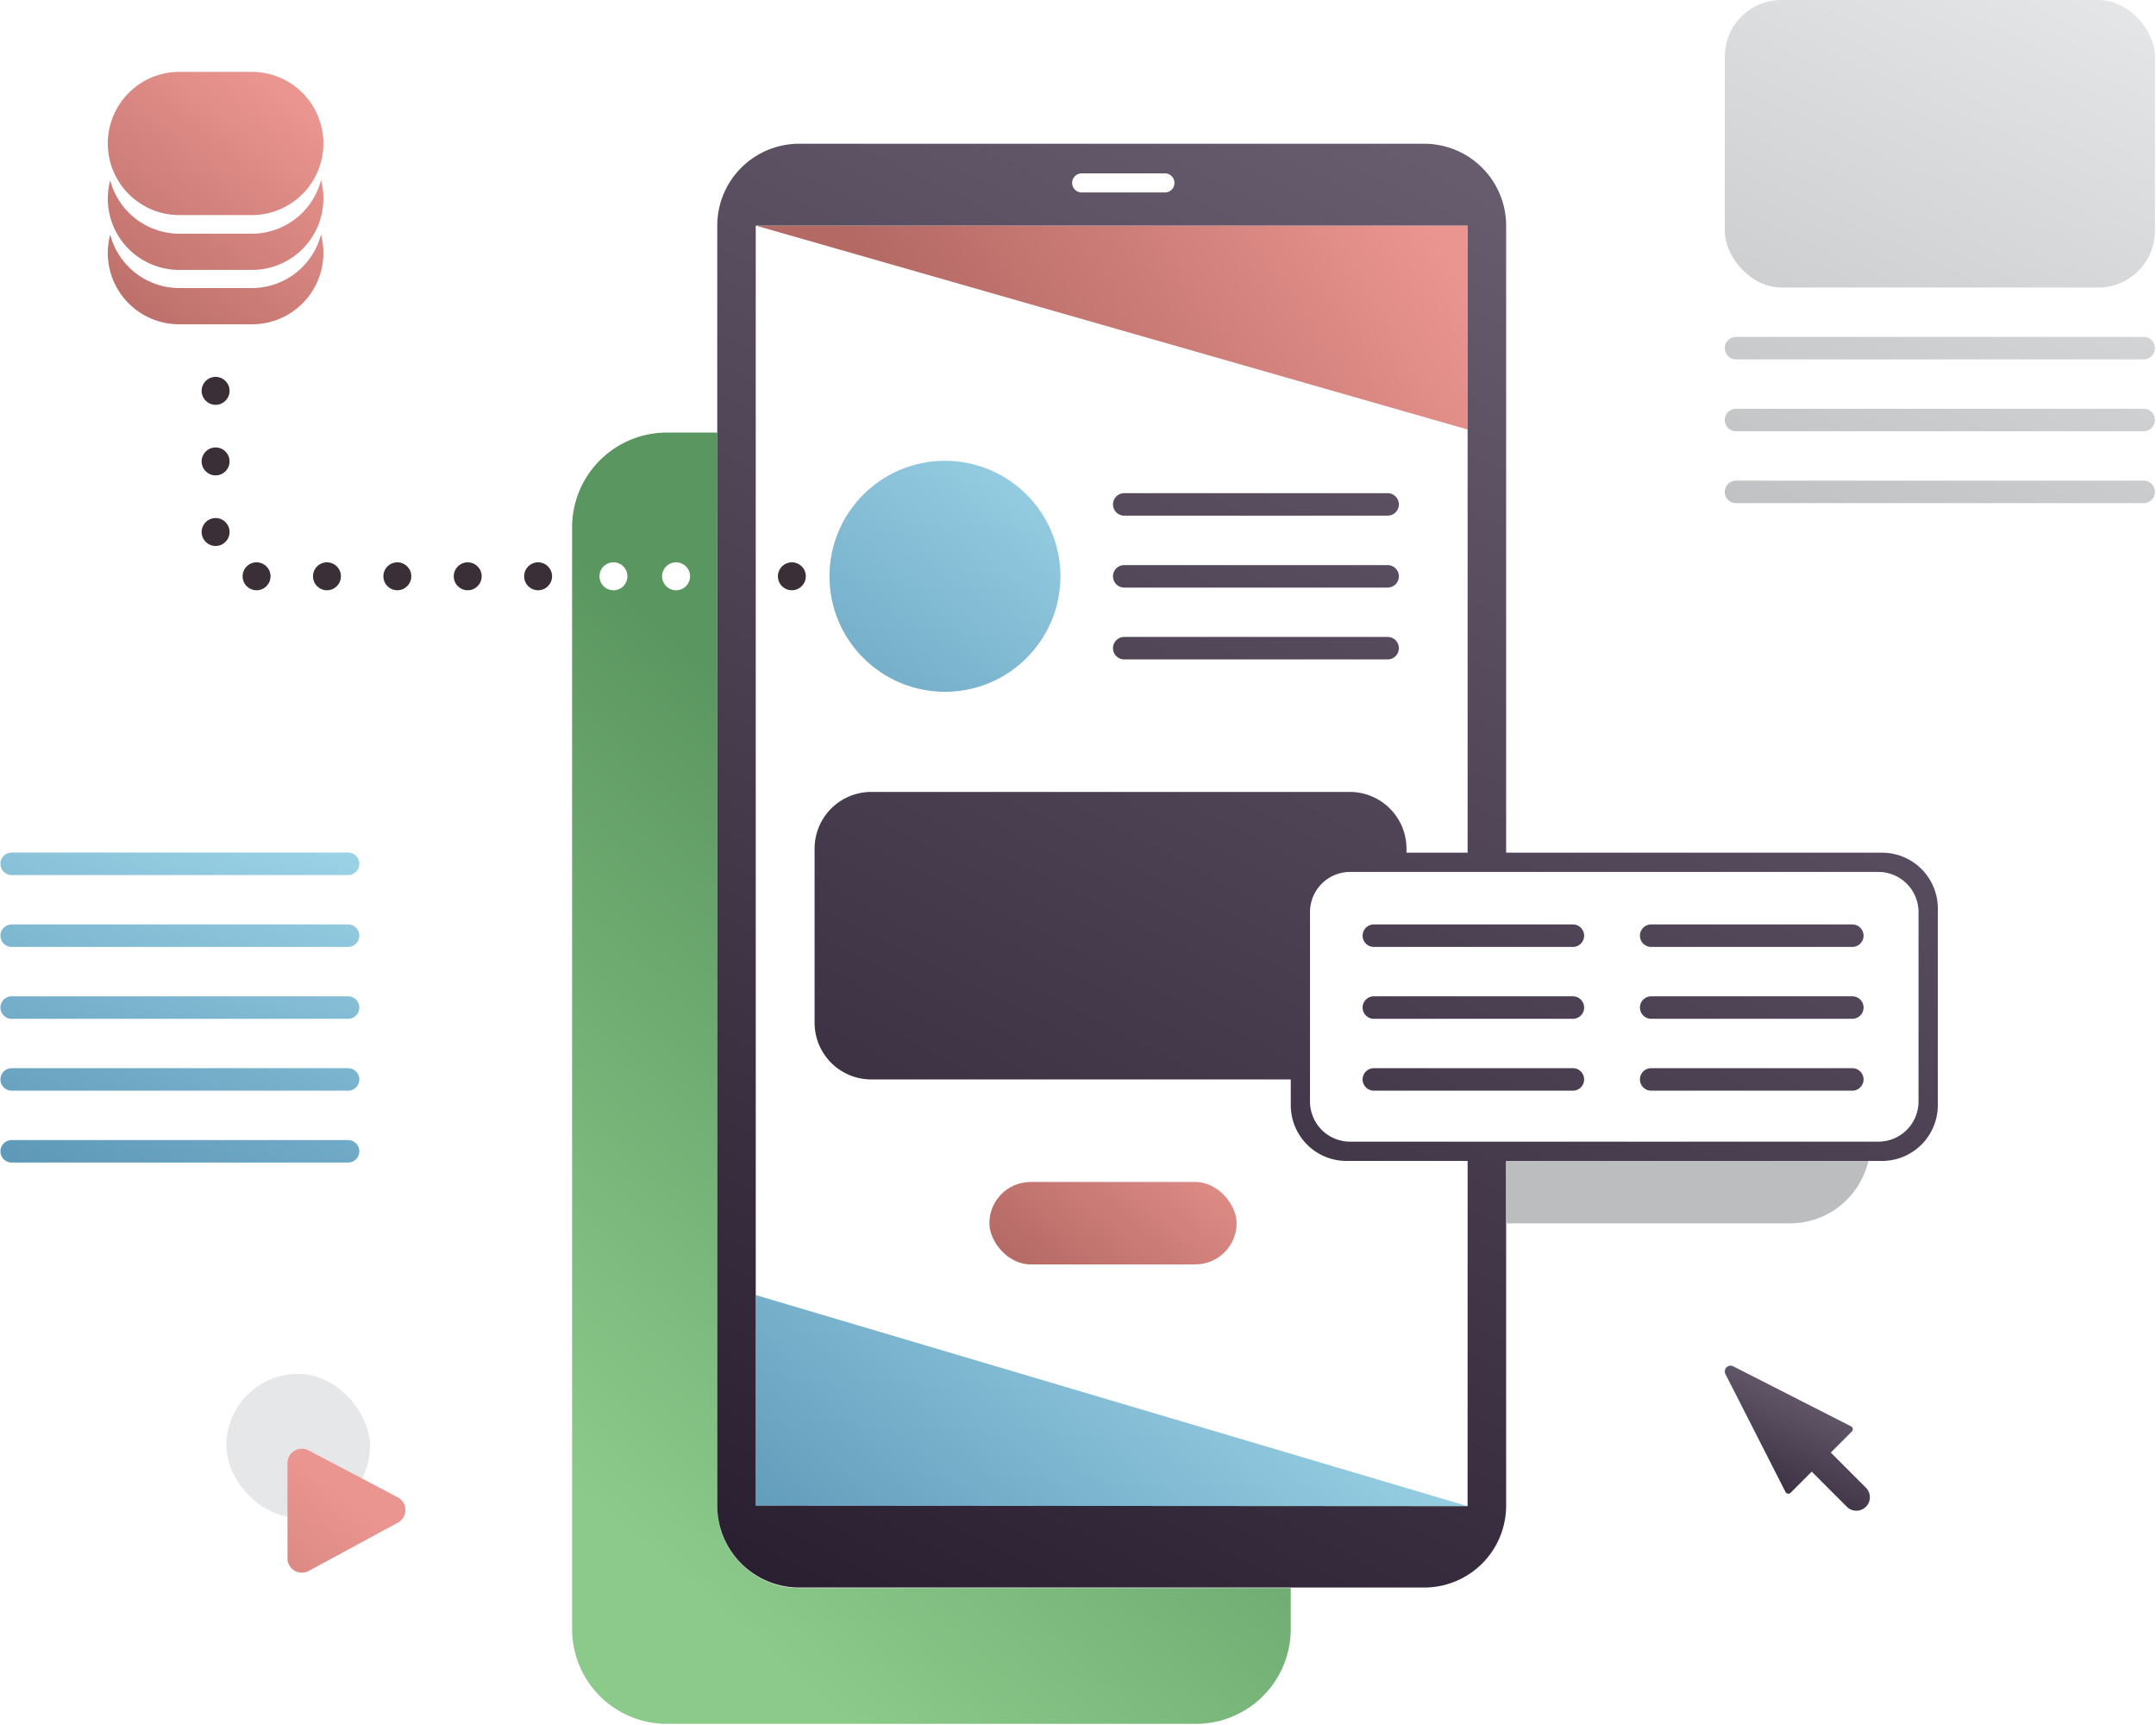 <svg id="Layer_1" data-name="Layer 1" xmlns="http://www.w3.org/2000/svg" xmlns:xlink="http://www.w3.org/1999/xlink" viewBox="0 0 335.78 268.624"><defs><style>.cls-1{fill:#e6e7e8;}.cls-2{fill:url(#linear-gradient);}.cls-3{fill:url(#linear-gradient-2);}.cls-4{fill:url(#linear-gradient-3);}.cls-5{fill:url(#linear-gradient-4);}.cls-6{fill:url(#linear-gradient-5);}.cls-7{fill:url(#linear-gradient-6);}.cls-8{fill:url(#linear-gradient-7);}.cls-9{fill:url(#linear-gradient-8);}.cls-10{fill:url(#linear-gradient-9);}.cls-11{fill:#3a2f37;}.cls-12{fill:url(#linear-gradient-10);}.cls-13{fill:url(#linear-gradient-11);}.cls-14{fill:url(#linear-gradient-12);}.cls-15{fill:url(#linear-gradient-13);}.cls-16{fill:url(#linear-gradient-14);}.cls-17{fill:url(#linear-gradient-15);}.cls-18{fill:url(#linear-gradient-16);}.cls-19{fill:url(#linear-gradient-17);}.cls-20{fill:url(#linear-gradient-18);}.cls-21{fill:url(#linear-gradient-19);}.cls-22{fill:url(#linear-gradient-20);}.cls-23{fill:url(#linear-gradient-21);}.cls-24{fill:url(#linear-gradient-22);}.cls-25{fill:url(#linear-gradient-23);}.cls-26{fill:url(#linear-gradient-24);}.cls-27{fill:url(#linear-gradient-25);}.cls-28{fill:url(#linear-gradient-26);}.cls-29{fill:url(#linear-gradient-27);}.cls-30{fill:url(#linear-gradient-28);}.cls-31{fill:url(#linear-gradient-29);}.cls-32{fill:#bbbdbf;}</style><linearGradient id="linear-gradient" x1="-4.253" y1="212.751" x2="33.008" y2="122.414" gradientUnits="userSpaceOnUse"><stop offset="0" stop-color="#4b87aa"/><stop offset="0.997" stop-color="#9cd3e7"/></linearGradient><linearGradient id="linear-gradient-2" x1="0.551" y1="212.299" x2="37.811" y2="121.961" xlink:href="#linear-gradient"/><linearGradient id="linear-gradient-3" x1="5.354" y1="211.846" x2="42.615" y2="121.509" xlink:href="#linear-gradient"/><linearGradient id="linear-gradient-4" x1="10.157" y1="211.393" x2="47.418" y2="121.056" xlink:href="#linear-gradient"/><linearGradient id="linear-gradient-5" x1="14.961" y1="210.94" x2="52.221" y2="120.603" xlink:href="#linear-gradient"/><linearGradient id="linear-gradient-6" x1="318.498" y1="-12.399" x2="266.34" y2="98.374" gradientUnits="userSpaceOnUse"><stop offset="0.022" stop-color="#e6e7e8"/><stop offset="1" stop-color="#bbbdbf"/></linearGradient><linearGradient id="linear-gradient-7" x1="334.064" y1="-13.631" x2="279.273" y2="102.734" xlink:href="#linear-gradient-6"/><linearGradient id="linear-gradient-8" x1="339.176" y1="-13.295" x2="284.385" y2="103.071" xlink:href="#linear-gradient-6"/><linearGradient id="linear-gradient-9" x1="344.287" y1="-12.958" x2="289.497" y2="103.407" xlink:href="#linear-gradient-6"/><linearGradient id="linear-gradient-10" x1="11.466" y1="50.426" x2="41.631" y2="12.114" gradientUnits="userSpaceOnUse"><stop offset="0" stop-color="#b46964"/><stop offset="1" stop-color="#eb9590"/></linearGradient><linearGradient id="linear-gradient-11" x1="15.985" y1="53.984" x2="46.15" y2="15.672" xlink:href="#linear-gradient-10"/><linearGradient id="linear-gradient-12" x1="20.101" y1="57.224" x2="50.266" y2="18.912" xlink:href="#linear-gradient-10"/><linearGradient id="linear-gradient-13" x1="18.825" y1="276.112" x2="53.536" y2="232.025" xlink:href="#linear-gradient-10"/><linearGradient id="linear-gradient-14" x1="163.496" y1="202.064" x2="189.267" y2="171.745" xlink:href="#linear-gradient-10"/><linearGradient id="linear-gradient-15" x1="162.349" y1="147.895" x2="89.688" y2="232.005" gradientUnits="userSpaceOnUse"><stop offset="0" stop-color="#5a965f"/><stop offset="1" stop-color="#8cca8b"/></linearGradient><linearGradient id="linear-gradient-16" x1="106.853" y1="146.937" x2="163.66" y2="66.35" xlink:href="#linear-gradient"/><linearGradient id="linear-gradient-17" x1="151.353" y1="65.139" x2="215.428" y2="23.568" xlink:href="#linear-gradient-10"/><linearGradient id="linear-gradient-18" x1="125.73" y1="279.128" x2="190.999" y2="195.122" xlink:href="#linear-gradient"/><linearGradient id="linear-gradient-19" x1="104.344" y1="258.237" x2="232.051" y2="6.788" gradientUnits="userSpaceOnUse"><stop offset="0" stop-color="#261b2d"/><stop offset="1" stop-color="#6c6173"/></linearGradient><linearGradient id="linear-gradient-20" x1="108.863" y1="260.532" x2="236.57" y2="9.083" xlink:href="#linear-gradient-19"/><linearGradient id="linear-gradient-21" x1="113.382" y1="262.827" x2="241.088" y2="11.378" xlink:href="#linear-gradient-19"/><linearGradient id="linear-gradient-22" x1="158.379" y1="285.68" x2="286.085" y2="34.231" xlink:href="#linear-gradient-19"/><linearGradient id="linear-gradient-23" x1="162.898" y1="287.975" x2="290.604" y2="36.526" xlink:href="#linear-gradient-19"/><linearGradient id="linear-gradient-24" x1="167.417" y1="290.27" x2="295.123" y2="38.821" xlink:href="#linear-gradient-19"/><linearGradient id="linear-gradient-25" x1="192.844" y1="303.184" x2="320.55" y2="51.735" xlink:href="#linear-gradient-19"/><linearGradient id="linear-gradient-26" x1="197.363" y1="305.479" x2="325.069" y2="54.03" xlink:href="#linear-gradient-19"/><linearGradient id="linear-gradient-27" x1="201.881" y1="307.774" x2="329.588" y2="56.325" xlink:href="#linear-gradient-19"/><linearGradient id="linear-gradient-28" x1="123.132" y1="267.779" x2="250.838" y2="16.33" xlink:href="#linear-gradient-19"/><linearGradient id="linear-gradient-29" x1="272.218" y1="239.96" x2="284.108" y2="214.529" xlink:href="#linear-gradient-19"/></defs><title>skillset-icons</title><rect class="cls-1" x="35.242" y="213.946" width="22.385" height="22.385" rx="11.193"/><path class="cls-2" d="M1.819,136.266H54.213a1.75,1.75,0,0,0,0-3.5H1.819a1.75,1.75,0,1,0,0,3.5Z"/><path class="cls-3" d="M54.213,143.959H1.819a1.75,1.75,0,1,0,0,3.5H54.213a1.75,1.75,0,0,0,0-3.5Z"/><path class="cls-4" d="M54.213,155.152H1.819a1.75,1.75,0,1,0,0,3.5H54.213a1.75,1.75,0,0,0,0-3.5Z"/><path class="cls-5" d="M54.213,166.344H1.819a1.75,1.75,0,1,0,0,3.5H54.213a1.75,1.75,0,0,0,0-3.5Z"/><path class="cls-6" d="M54.213,177.537H1.819a1.75,1.75,0,1,0,0,3.5H54.213a1.75,1.75,0,0,0,0-3.5Z"/><rect class="cls-7" x="268.624" width="66.991" height="44.771" rx="8.818"/><path class="cls-8" d="M333.865,52.463H270.374a1.75,1.75,0,0,0,0,3.5h63.491a1.75,1.75,0,0,0,0-3.5Z"/><path class="cls-9" d="M333.865,63.656H270.374a1.75,1.75,0,1,0,0,3.5h63.491a1.75,1.75,0,0,0,0-3.5Z"/><path class="cls-10" d="M333.865,74.849H270.374a1.75,1.75,0,0,0,0,3.5h63.491a1.75,1.75,0,0,0,0-3.5Z"/><circle class="cls-11" cx="33.578" cy="60.863" r="2.175"/><circle class="cls-11" cx="72.844" cy="89.743" r="2.175"/><circle class="cls-11" cx="83.806" cy="89.743" r="2.175"/><circle class="cls-11" cx="123.327" cy="89.743" r="2.175"/><circle class="cls-11" cx="61.882" cy="89.743" r="2.175"/><circle class="cls-11" cx="50.921" cy="89.743" r="2.175"/><circle class="cls-11" cx="39.959" cy="89.743" r="2.175"/><circle class="cls-11" cx="33.578" cy="82.846" r="2.175"/><circle class="cls-11" cx="33.578" cy="71.854" r="2.175"/><path class="cls-12" d="M27.939,11.193H39.218A11.149,11.149,0,0,1,50.367,22.342v0a11.15,11.15,0,0,1-11.15,11.15H27.938A11.149,11.149,0,0,1,16.789,22.342v0a11.15,11.15,0,0,1,11.15-11.15Z"/><path class="cls-13" d="M27.939,42.03H39.217A11.11,11.11,0,0,0,49.993,28.061a11.143,11.143,0,0,1-10.776,8.33H27.939a11.143,11.143,0,0,1-10.776-8.33A11.11,11.11,0,0,0,27.939,42.03Z"/><path class="cls-14" d="M39.217,44.858H27.939a11.143,11.143,0,0,1-10.776-8.33A11.11,11.11,0,0,0,27.939,50.5H39.217A11.11,11.11,0,0,0,49.993,36.528,11.143,11.143,0,0,1,39.217,44.858Z"/><path class="cls-15" d="M54.609,241.1l-6.536,3.535a2.238,2.238,0,0,1-3.3-1.968V227.839a2.237,2.237,0,0,1,3.279-1.98l13.892,7.309a2.238,2.238,0,0,1,.022,3.949Z"/><rect class="cls-16" x="154.091" y="184.063" width="38.502" height="12.834" rx="6.417"/><path class="cls-17" d="M124.45,247.292a12.757,12.757,0,0,1-12.743-12.743V67.36h-7.845A14.761,14.761,0,0,0,89.1,82.121V253.684a14.762,14.762,0,0,0,14.761,14.762h82.4a14.762,14.762,0,0,0,14.762-14.762v-6.392ZM95.541,91.918a2.175,2.175,0,1,1,2.175-2.175A2.175,2.175,0,0,1,95.541,91.918Zm9.754,0a2.175,2.175,0,1,1,2.175-2.175A2.175,2.175,0,0,1,105.3,91.918Z"/><circle class="cls-18" cx="147.17" cy="89.743" r="17.985"/><polyline class="cls-19" points="228.569 35.128 228.569 66.883 117.707 35.128"/><polyline class="cls-20" points="117.707 234.339 117.707 201.672 228.569 234.549 117.707 234.475"/><path class="cls-21" d="M175.092,80.3h41.021a1.75,1.75,0,0,0,0-3.5H175.092a1.75,1.75,0,0,0,0,3.5Z"/><path class="cls-22" d="M175.092,91.5h41.021a1.75,1.75,0,0,0,0-3.5H175.092a1.75,1.75,0,1,0,0,3.5Z"/><path class="cls-23" d="M175.092,102.688h41.021a1.75,1.75,0,0,0,0-3.5H175.092a1.75,1.75,0,0,0,0,3.5Z"/><path class="cls-24" d="M244.966,143.959h-31a1.75,1.75,0,1,0,0,3.5h31a1.75,1.75,0,0,0,0-3.5Z"/><path class="cls-25" d="M244.966,155.151h-31a1.75,1.75,0,1,0,0,3.5h31a1.75,1.75,0,0,0,0-3.5Z"/><path class="cls-26" d="M244.966,166.344h-31a1.75,1.75,0,1,0,0,3.5h31a1.75,1.75,0,0,0,0-3.5Z"/><path class="cls-27" d="M288.486,143.959H257.158a1.75,1.75,0,0,0,0,3.5h31.328a1.75,1.75,0,0,0,0-3.5Z"/><path class="cls-28" d="M288.486,155.151H257.158a1.75,1.75,0,0,0,0,3.5h31.328a1.75,1.75,0,0,0,0-3.5Z"/><path class="cls-29" d="M288.486,166.344H257.158a1.75,1.75,0,0,0,0,3.5h31.328a1.75,1.75,0,0,0,0-3.5Z"/><path class="cls-30" d="M293.112,132.784H234.569V35.128a12.758,12.758,0,0,0-12.743-12.743H124.45a12.757,12.757,0,0,0-12.743,12.743V234.475a12.757,12.757,0,0,0,12.743,12.743h97.376a12.757,12.757,0,0,0,12.743-12.743V180.787h58.543A8.687,8.687,0,0,0,301.8,172.1V141.47A8.686,8.686,0,0,0,293.112,132.784ZM168.464,27h12.963a1.486,1.486,0,1,1,0,2.972H168.464a1.486,1.486,0,1,1,0-2.972Zm60.1,207.546-110.862-.074V35.128H228.569v97.656h-9.521v-.634a8.826,8.826,0,0,0-8.827-8.826H135.693a8.827,8.827,0,0,0-8.827,8.827v27.116a8.827,8.827,0,0,0,8.827,8.827h65.335V172.1a8.686,8.686,0,0,0,8.686,8.687h18.855Zm70.23-63.013a6.251,6.251,0,0,1-6.251,6.251h-82.27a6.251,6.251,0,0,1-6.25-6.251v-29.5a6.25,6.25,0,0,1,6.25-6.25h82.27a6.251,6.251,0,0,1,6.251,6.25Z"/><path class="cls-31" d="M290.6,231.665,285.13,226.2l3.287-3.287a.5.5,0,0,0-.126-.795l-18.342-9.345a.9.9,0,0,0-1.217,1.216l9.345,18.343a.5.5,0,0,0,.8.126l3.286-3.287,5.469,5.469a2.1,2.1,0,0,0,2.971-2.971Z"/><path class="cls-32" d="M234.569,180.787v9.718h44.214a12.525,12.525,0,0,0,12.2-9.718Z"/></svg>